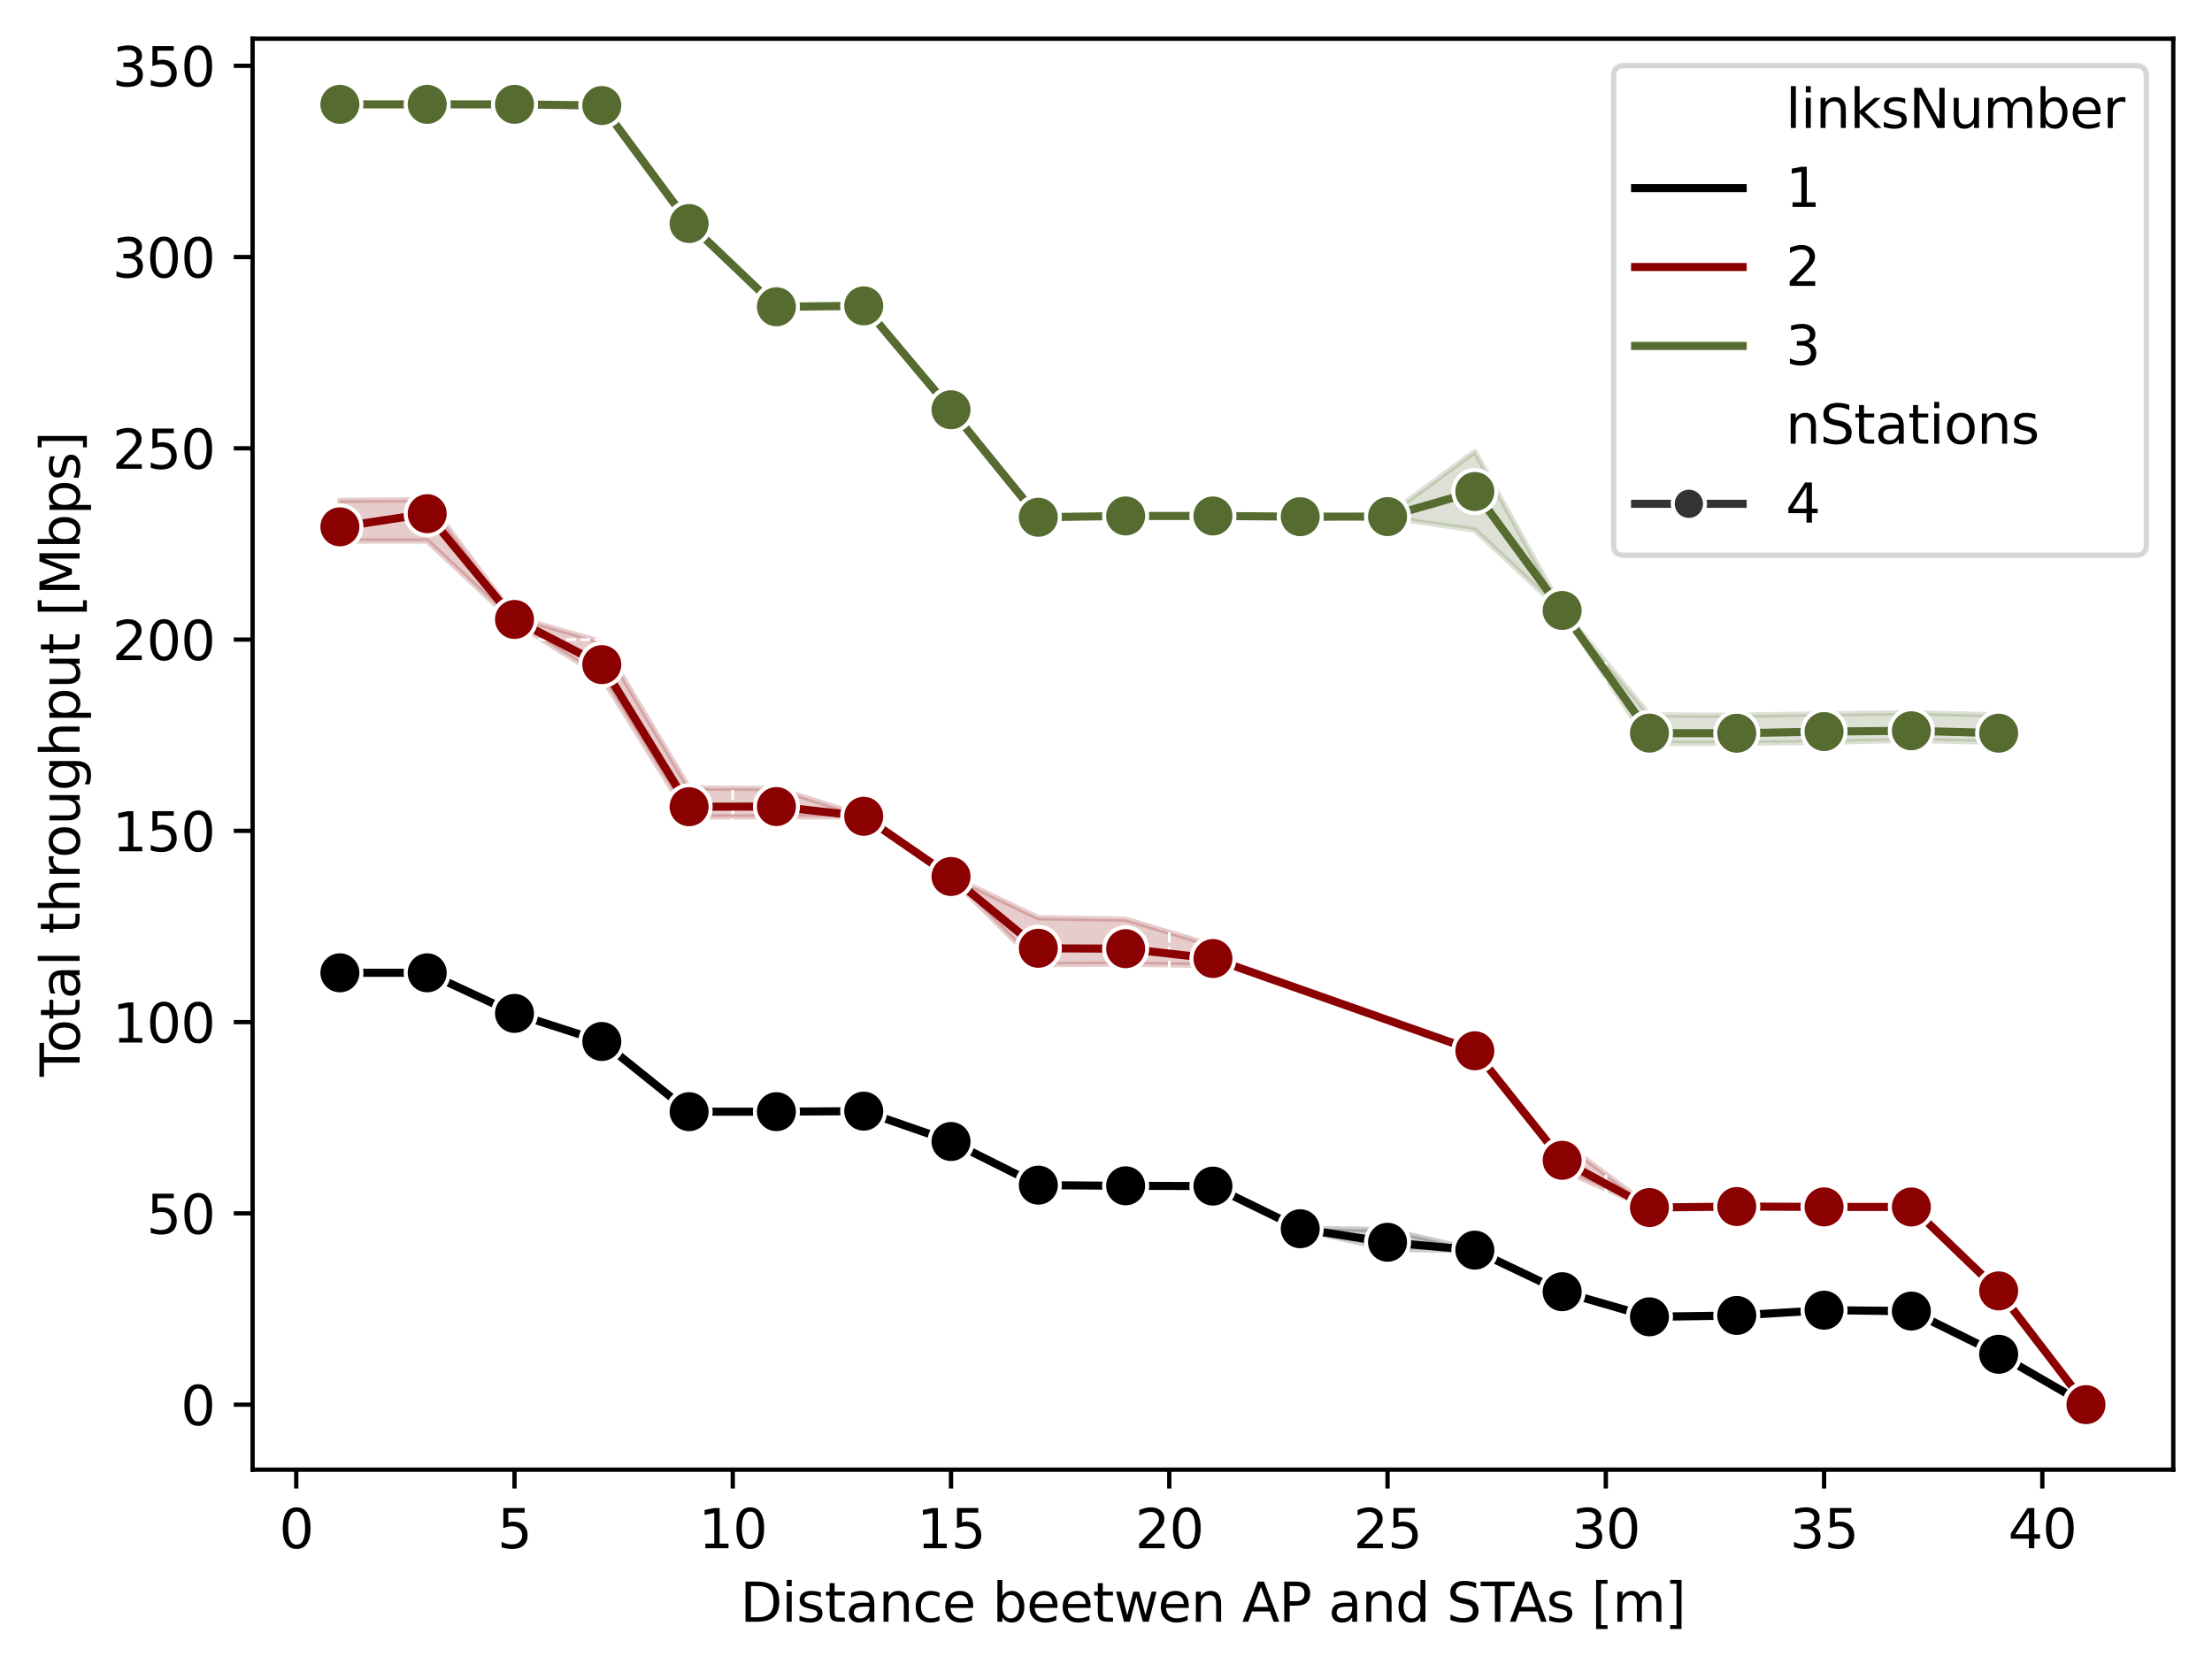 <?xml version="1.0" encoding="utf-8" standalone="no"?>
<!DOCTYPE svg PUBLIC "-//W3C//DTD SVG 1.1//EN"
  "http://www.w3.org/Graphics/SVG/1.1/DTD/svg11.dtd">
<svg xmlns:xlink="http://www.w3.org/1999/xlink" width="411.286pt" height="310.868pt" viewBox="0 0 411.286 310.868" xmlns="http://www.w3.org/2000/svg" version="1.1">
 <defs>
  <style type="text/css">*{stroke-linejoin: round; stroke-linecap: butt}</style>
 </defs>
 <g id="figure_1">
  <g id="patch_1">
   <path d="M 0 310.868 
L 411.286 310.868 
L 411.286 0 
L 0 0 
z
" style="fill: #ffffff"/>
  </g>
  <g id="axes_1">
   <g id="patch_2">
    <path d="M 46.966 273.312 
L 404.086 273.312 
L 404.086 7.2 
L 46.966 7.2 
z
" style="fill: #ffffff"/>
   </g>
   <g id="PolyCollection_1">
    <defs>
     <path id="mebba0bf819" d="M 63.198 -130.193 
L 63.198 -129.795 
L 79.431 -129.795 
L 95.664 -122.249 
L 111.897 -117.147 
L 128.129 -104.014 
L 144.362 -104.014 
L 160.595 -104.127 
L 176.827 -98.536 
L 193.06 -90.366 
L 209.293 -90.204 
L 225.526 -90.236 
L 241.758 -82.257 
L 257.991 -78.586 
L 274.224 -78.324 
L 290.457 -70.518 
L 306.689 -65.639 
L 322.922 -65.911 
L 339.155 -67.043 
L 355.387 -66.599 
L 371.62 -58.83 
L 387.853 -49.652 
L 387.853 -49.652 
L 387.853 -49.652 
L 371.62 -59.362 
L 355.387 -67.406 
L 339.155 -67.43 
L 322.922 -66.438 
L 306.689 -66.29 
L 290.457 -70.765 
L 274.224 -78.462 
L 257.991 -82.194 
L 241.758 -82.445 
L 225.526 -90.335 
L 209.293 -90.441 
L 193.06 -90.555 
L 176.827 -98.634 
L 160.595 -104.311 
L 144.362 -104.28 
L 128.129 -104.28 
L 111.897 -117.238 
L 95.664 -122.531 
L 79.431 -130.193 
L 63.198 -130.193 
z
" style="stroke: #000000; stroke-opacity: 0.2"/>
    </defs>
    <g clip-path="url(#p6bd7e2f5b0)">
     <use xlink:href="#mebba0bf819" x="0" y="310.868" style="fill-opacity: 0.2; stroke: #000000; stroke-opacity: 0.2"/>
    </g>
   </g>
   <g id="PolyCollection_2">
    <path d="M 63.198 93.054 
L 63.198 100.602 
L 79.431 100.602 
L 95.664 115.735 
L 111.897 125.89 
L 128.129 151.916 
L 144.362 151.895 
L 160.595 151.894 
L 176.827 163.173 
L 193.06 179.373 
L 209.293 179.269 
L 225.526 179.556 
L 225.526 175.806 
L 225.526 175.806 
L 209.293 170.946 
L 193.06 170.682 
L 176.827 162.906 
L 160.595 151.746 
L 144.362 146.64 
L 128.129 146.543 
L 111.897 119.393 
L 95.664 114.72 
L 79.431 92.936 
L 63.198 93.054 
z
" clip-path="url(#p6bd7e2f5b0)" style="fill: #8b0000; fill-opacity: 0.2; stroke: #8b0000; stroke-opacity: 0.2"/>
    <path d="M 290.457 212.312 
L 290.457 217.566 
L 306.689 224.673 
L 322.922 224.409 
L 339.155 224.558 
L 355.387 224.457 
L 371.62 240.567 
L 387.853 261.216 
L 387.853 261.216 
L 387.853 261.216 
L 371.62 239.668 
L 355.387 224.451 
L 339.155 224.341 
L 322.922 224.311 
L 306.689 224.368 
L 290.457 212.312 
z
" clip-path="url(#p6bd7e2f5b0)" style="fill: #8b0000; fill-opacity: 0.2; stroke: #8b0000; stroke-opacity: 0.2"/>
   </g>
   <g id="PolyCollection_3">
    <defs>
     <path id="mf7de293f64" d="M 63.198 -291.572 
L 63.198 -291.358 
L 79.431 -291.358 
L 95.664 -291.358 
L 111.897 -290.911 
L 128.129 -269.002 
L 144.362 -253.465 
L 160.595 -253.697 
L 176.827 -234.478 
L 193.06 -214.453 
L 209.293 -214.842 
L 225.526 -214.842 
L 241.758 -214.647 
L 257.991 -214.643 
L 274.224 -212.294 
L 290.457 -197.164 
L 306.689 -172.639 
L 322.922 -172.639 
L 339.155 -172.843 
L 355.387 -173.198 
L 371.62 -172.811 
L 371.62 -177.911 
L 371.62 -177.911 
L 355.387 -178.316 
L 339.155 -178.11 
L 322.922 -177.841 
L 306.689 -177.919 
L 290.457 -197.525 
L 274.224 -226.906 
L 257.991 -214.994 
L 241.758 -214.973 
L 225.526 -214.973 
L 209.293 -214.973 
L 193.06 -214.973 
L 176.827 -234.877 
L 160.595 -254.361 
L 144.362 -254.116 
L 128.129 -269.476 
L 111.897 -291.572 
L 95.664 -291.572 
L 79.431 -291.572 
L 63.198 -291.572 
z
" style="stroke: #556b2f; stroke-opacity: 0.2"/>
    </defs>
    <g clip-path="url(#p6bd7e2f5b0)">
     <use xlink:href="#mf7de293f64" x="0" y="310.868" style="fill: #556b2f; fill-opacity: 0.2; stroke: #556b2f; stroke-opacity: 0.2"/>
    </g>
   </g>
   <g id="matplotlib.axis_1">
    <g id="xtick_1">
     <g id="line2d_1">
      <path d="M 55.082 273.312 
L 55.082 7.2 
" clip-path="url(#p6bd7e2f5b0)" style="fill: none; stroke-dasharray: 1.85,0.8; stroke-dashoffset: 0; stroke: #ffffff; stroke-width: 0.5"/>
     </g>
     <g id="line2d_2">
      <defs>
       <path id="m48d3e89f31" d="M 0 0 
L 0 3.5 
" style="stroke: #000000; stroke-width: 0.8"/>
      </defs>
      <g>
       <use xlink:href="#m48d3e89f31" x="55.082" y="273.312" style="stroke: #000000; stroke-width: 0.8"/>
      </g>
     </g>
     <g id="text_1">
      <!-- 0 -->
      <g transform="translate(51.901 287.91) scale(0.1 -0.1)">
       <defs>
        <path id="DejaVuSans-30" d="M 2034 4250 
Q 1547 4250 1301 3770 
Q 1056 3291 1056 2328 
Q 1056 1369 1301 889 
Q 1547 409 2034 409 
Q 2525 409 2770 889 
Q 3016 1369 3016 2328 
Q 3016 3291 2770 3770 
Q 2525 4250 2034 4250 
z
M 2034 4750 
Q 2819 4750 3233 4129 
Q 3647 3509 3647 2328 
Q 3647 1150 3233 529 
Q 2819 -91 2034 -91 
Q 1250 -91 836 529 
Q 422 1150 422 2328 
Q 422 3509 836 4129 
Q 1250 4750 2034 4750 
z
" transform="scale(0.016)"/>
       </defs>
       <use xlink:href="#DejaVuSans-30"/>
      </g>
     </g>
    </g>
    <g id="xtick_2">
     <g id="line2d_3">
      <path d="M 95.664 273.312 
L 95.664 7.2 
" clip-path="url(#p6bd7e2f5b0)" style="fill: none; stroke-dasharray: 1.85,0.8; stroke-dashoffset: 0; stroke: #ffffff; stroke-width: 0.5"/>
     </g>
     <g id="line2d_4">
      <g>
       <use xlink:href="#m48d3e89f31" x="95.664" y="273.312" style="stroke: #000000; stroke-width: 0.8"/>
      </g>
     </g>
     <g id="text_2">
      <!-- 5 -->
      <g transform="translate(92.483 287.91) scale(0.1 -0.1)">
       <defs>
        <path id="DejaVuSans-35" d="M 691 4666 
L 3169 4666 
L 3169 4134 
L 1269 4134 
L 1269 2991 
Q 1406 3038 1543 3061 
Q 1681 3084 1819 3084 
Q 2600 3084 3056 2656 
Q 3513 2228 3513 1497 
Q 3513 744 3044 326 
Q 2575 -91 1722 -91 
Q 1428 -91 1123 -41 
Q 819 9 494 109 
L 494 744 
Q 775 591 1075 516 
Q 1375 441 1709 441 
Q 2250 441 2565 725 
Q 2881 1009 2881 1497 
Q 2881 1984 2565 2268 
Q 2250 2553 1709 2553 
Q 1456 2553 1204 2497 
Q 953 2441 691 2322 
L 691 4666 
z
" transform="scale(0.016)"/>
       </defs>
       <use xlink:href="#DejaVuSans-35"/>
      </g>
     </g>
    </g>
    <g id="xtick_3">
     <g id="line2d_5">
      <path d="M 136.246 273.312 
L 136.246 7.2 
" clip-path="url(#p6bd7e2f5b0)" style="fill: none; stroke-dasharray: 1.85,0.8; stroke-dashoffset: 0; stroke: #ffffff; stroke-width: 0.5"/>
     </g>
     <g id="line2d_6">
      <g>
       <use xlink:href="#m48d3e89f31" x="136.246" y="273.312" style="stroke: #000000; stroke-width: 0.8"/>
      </g>
     </g>
     <g id="text_3">
      <!-- 10 -->
      <g transform="translate(129.883 287.91) scale(0.1 -0.1)">
       <defs>
        <path id="DejaVuSans-31" d="M 794 531 
L 1825 531 
L 1825 4091 
L 703 3866 
L 703 4441 
L 1819 4666 
L 2450 4666 
L 2450 531 
L 3481 531 
L 3481 0 
L 794 0 
L 794 531 
z
" transform="scale(0.016)"/>
       </defs>
       <use xlink:href="#DejaVuSans-31"/>
       <use xlink:href="#DejaVuSans-30" x="63.623"/>
      </g>
     </g>
    </g>
    <g id="xtick_4">
     <g id="line2d_7">
      <path d="M 176.827 273.312 
L 176.827 7.2 
" clip-path="url(#p6bd7e2f5b0)" style="fill: none; stroke-dasharray: 1.85,0.8; stroke-dashoffset: 0; stroke: #ffffff; stroke-width: 0.5"/>
     </g>
     <g id="line2d_8">
      <g>
       <use xlink:href="#m48d3e89f31" x="176.827" y="273.312" style="stroke: #000000; stroke-width: 0.8"/>
      </g>
     </g>
     <g id="text_4">
      <!-- 15 -->
      <g transform="translate(170.465 287.91) scale(0.1 -0.1)">
       <use xlink:href="#DejaVuSans-31"/>
       <use xlink:href="#DejaVuSans-35" x="63.623"/>
      </g>
     </g>
    </g>
    <g id="xtick_5">
     <g id="line2d_9">
      <path d="M 217.409 273.312 
L 217.409 7.2 
" clip-path="url(#p6bd7e2f5b0)" style="fill: none; stroke-dasharray: 1.85,0.8; stroke-dashoffset: 0; stroke: #ffffff; stroke-width: 0.5"/>
     </g>
     <g id="line2d_10">
      <g>
       <use xlink:href="#m48d3e89f31" x="217.409" y="273.312" style="stroke: #000000; stroke-width: 0.8"/>
      </g>
     </g>
     <g id="text_5">
      <!-- 20 -->
      <g transform="translate(211.047 287.91) scale(0.1 -0.1)">
       <defs>
        <path id="DejaVuSans-32" d="M 1228 531 
L 3431 531 
L 3431 0 
L 469 0 
L 469 531 
Q 828 903 1448 1529 
Q 2069 2156 2228 2338 
Q 2531 2678 2651 2914 
Q 2772 3150 2772 3378 
Q 2772 3750 2511 3984 
Q 2250 4219 1831 4219 
Q 1534 4219 1204 4116 
Q 875 4013 500 3803 
L 500 4441 
Q 881 4594 1212 4672 
Q 1544 4750 1819 4750 
Q 2544 4750 2975 4387 
Q 3406 4025 3406 3419 
Q 3406 3131 3298 2873 
Q 3191 2616 2906 2266 
Q 2828 2175 2409 1742 
Q 1991 1309 1228 531 
z
" transform="scale(0.016)"/>
       </defs>
       <use xlink:href="#DejaVuSans-32"/>
       <use xlink:href="#DejaVuSans-30" x="63.623"/>
      </g>
     </g>
    </g>
    <g id="xtick_6">
     <g id="line2d_11">
      <path d="M 257.991 273.312 
L 257.991 7.2 
" clip-path="url(#p6bd7e2f5b0)" style="fill: none; stroke-dasharray: 1.85,0.8; stroke-dashoffset: 0; stroke: #ffffff; stroke-width: 0.5"/>
     </g>
     <g id="line2d_12">
      <g>
       <use xlink:href="#m48d3e89f31" x="257.991" y="273.312" style="stroke: #000000; stroke-width: 0.8"/>
      </g>
     </g>
     <g id="text_6">
      <!-- 25 -->
      <g transform="translate(251.629 287.91) scale(0.1 -0.1)">
       <use xlink:href="#DejaVuSans-32"/>
       <use xlink:href="#DejaVuSans-35" x="63.623"/>
      </g>
     </g>
    </g>
    <g id="xtick_7">
     <g id="line2d_13">
      <path d="M 298.573 273.312 
L 298.573 7.2 
" clip-path="url(#p6bd7e2f5b0)" style="fill: none; stroke-dasharray: 1.85,0.8; stroke-dashoffset: 0; stroke: #ffffff; stroke-width: 0.5"/>
     </g>
     <g id="line2d_14">
      <g>
       <use xlink:href="#m48d3e89f31" x="298.573" y="273.312" style="stroke: #000000; stroke-width: 0.8"/>
      </g>
     </g>
     <g id="text_7">
      <!-- 30 -->
      <g transform="translate(292.21 287.91) scale(0.1 -0.1)">
       <defs>
        <path id="DejaVuSans-33" d="M 2597 2516 
Q 3050 2419 3304 2112 
Q 3559 1806 3559 1356 
Q 3559 666 3084 287 
Q 2609 -91 1734 -91 
Q 1441 -91 1130 -33 
Q 819 25 488 141 
L 488 750 
Q 750 597 1062 519 
Q 1375 441 1716 441 
Q 2309 441 2620 675 
Q 2931 909 2931 1356 
Q 2931 1769 2642 2001 
Q 2353 2234 1838 2234 
L 1294 2234 
L 1294 2753 
L 1863 2753 
Q 2328 2753 2575 2939 
Q 2822 3125 2822 3475 
Q 2822 3834 2567 4026 
Q 2313 4219 1838 4219 
Q 1578 4219 1281 4162 
Q 984 4106 628 3988 
L 628 4550 
Q 988 4650 1302 4700 
Q 1616 4750 1894 4750 
Q 2613 4750 3031 4423 
Q 3450 4097 3450 3541 
Q 3450 3153 3228 2886 
Q 3006 2619 2597 2516 
z
" transform="scale(0.016)"/>
       </defs>
       <use xlink:href="#DejaVuSans-33"/>
       <use xlink:href="#DejaVuSans-30" x="63.623"/>
      </g>
     </g>
    </g>
    <g id="xtick_8">
     <g id="line2d_15">
      <path d="M 339.155 273.312 
L 339.155 7.2 
" clip-path="url(#p6bd7e2f5b0)" style="fill: none; stroke-dasharray: 1.85,0.8; stroke-dashoffset: 0; stroke: #ffffff; stroke-width: 0.5"/>
     </g>
     <g id="line2d_16">
      <g>
       <use xlink:href="#m48d3e89f31" x="339.155" y="273.312" style="stroke: #000000; stroke-width: 0.8"/>
      </g>
     </g>
     <g id="text_8">
      <!-- 35 -->
      <g transform="translate(332.792 287.91) scale(0.1 -0.1)">
       <use xlink:href="#DejaVuSans-33"/>
       <use xlink:href="#DejaVuSans-35" x="63.623"/>
      </g>
     </g>
    </g>
    <g id="xtick_9">
     <g id="line2d_17">
      <path d="M 379.737 273.312 
L 379.737 7.2 
" clip-path="url(#p6bd7e2f5b0)" style="fill: none; stroke-dasharray: 1.85,0.8; stroke-dashoffset: 0; stroke: #ffffff; stroke-width: 0.5"/>
     </g>
     <g id="line2d_18">
      <g>
       <use xlink:href="#m48d3e89f31" x="379.737" y="273.312" style="stroke: #000000; stroke-width: 0.8"/>
      </g>
     </g>
     <g id="text_9">
      <!-- 40 -->
      <g transform="translate(373.374 287.91) scale(0.1 -0.1)">
       <defs>
        <path id="DejaVuSans-34" d="M 2419 4116 
L 825 1625 
L 2419 1625 
L 2419 4116 
z
M 2253 4666 
L 3047 4666 
L 3047 1625 
L 3713 1625 
L 3713 1100 
L 3047 1100 
L 3047 0 
L 2419 0 
L 2419 1100 
L 313 1100 
L 313 1709 
L 2253 4666 
z
" transform="scale(0.016)"/>
       </defs>
       <use xlink:href="#DejaVuSans-34"/>
       <use xlink:href="#DejaVuSans-30" x="63.623"/>
      </g>
     </g>
    </g>
    <g id="text_10">
     <!-- Distance beetwen AP and STAs [m] -->
     <g transform="translate(137.616 301.589) scale(0.1 -0.1)">
      <defs>
       <path id="DejaVuSans-44" d="M 1259 4147 
L 1259 519 
L 2022 519 
Q 2988 519 3436 956 
Q 3884 1394 3884 2338 
Q 3884 3275 3436 3711 
Q 2988 4147 2022 4147 
L 1259 4147 
z
M 628 4666 
L 1925 4666 
Q 3281 4666 3915 4102 
Q 4550 3538 4550 2338 
Q 4550 1131 3912 565 
Q 3275 0 1925 0 
L 628 0 
L 628 4666 
z
" transform="scale(0.016)"/>
       <path id="DejaVuSans-69" d="M 603 3500 
L 1178 3500 
L 1178 0 
L 603 0 
L 603 3500 
z
M 603 4863 
L 1178 4863 
L 1178 4134 
L 603 4134 
L 603 4863 
z
" transform="scale(0.016)"/>
       <path id="DejaVuSans-73" d="M 2834 3397 
L 2834 2853 
Q 2591 2978 2328 3040 
Q 2066 3103 1784 3103 
Q 1356 3103 1142 2972 
Q 928 2841 928 2578 
Q 928 2378 1081 2264 
Q 1234 2150 1697 2047 
L 1894 2003 
Q 2506 1872 2764 1633 
Q 3022 1394 3022 966 
Q 3022 478 2636 193 
Q 2250 -91 1575 -91 
Q 1294 -91 989 -36 
Q 684 19 347 128 
L 347 722 
Q 666 556 975 473 
Q 1284 391 1588 391 
Q 1994 391 2212 530 
Q 2431 669 2431 922 
Q 2431 1156 2273 1281 
Q 2116 1406 1581 1522 
L 1381 1569 
Q 847 1681 609 1914 
Q 372 2147 372 2553 
Q 372 3047 722 3315 
Q 1072 3584 1716 3584 
Q 2034 3584 2315 3537 
Q 2597 3491 2834 3397 
z
" transform="scale(0.016)"/>
       <path id="DejaVuSans-74" d="M 1172 4494 
L 1172 3500 
L 2356 3500 
L 2356 3053 
L 1172 3053 
L 1172 1153 
Q 1172 725 1289 603 
Q 1406 481 1766 481 
L 2356 481 
L 2356 0 
L 1766 0 
Q 1100 0 847 248 
Q 594 497 594 1153 
L 594 3053 
L 172 3053 
L 172 3500 
L 594 3500 
L 594 4494 
L 1172 4494 
z
" transform="scale(0.016)"/>
       <path id="DejaVuSans-61" d="M 2194 1759 
Q 1497 1759 1228 1600 
Q 959 1441 959 1056 
Q 959 750 1161 570 
Q 1363 391 1709 391 
Q 2188 391 2477 730 
Q 2766 1069 2766 1631 
L 2766 1759 
L 2194 1759 
z
M 3341 1997 
L 3341 0 
L 2766 0 
L 2766 531 
Q 2569 213 2275 61 
Q 1981 -91 1556 -91 
Q 1019 -91 701 211 
Q 384 513 384 1019 
Q 384 1609 779 1909 
Q 1175 2209 1959 2209 
L 2766 2209 
L 2766 2266 
Q 2766 2663 2505 2880 
Q 2244 3097 1772 3097 
Q 1472 3097 1187 3025 
Q 903 2953 641 2809 
L 641 3341 
Q 956 3463 1253 3523 
Q 1550 3584 1831 3584 
Q 2591 3584 2966 3190 
Q 3341 2797 3341 1997 
z
" transform="scale(0.016)"/>
       <path id="DejaVuSans-6e" d="M 3513 2113 
L 3513 0 
L 2938 0 
L 2938 2094 
Q 2938 2591 2744 2837 
Q 2550 3084 2163 3084 
Q 1697 3084 1428 2787 
Q 1159 2491 1159 1978 
L 1159 0 
L 581 0 
L 581 3500 
L 1159 3500 
L 1159 2956 
Q 1366 3272 1645 3428 
Q 1925 3584 2291 3584 
Q 2894 3584 3203 3211 
Q 3513 2838 3513 2113 
z
" transform="scale(0.016)"/>
       <path id="DejaVuSans-63" d="M 3122 3366 
L 3122 2828 
Q 2878 2963 2633 3030 
Q 2388 3097 2138 3097 
Q 1578 3097 1268 2742 
Q 959 2388 959 1747 
Q 959 1106 1268 751 
Q 1578 397 2138 397 
Q 2388 397 2633 464 
Q 2878 531 3122 666 
L 3122 134 
Q 2881 22 2623 -34 
Q 2366 -91 2075 -91 
Q 1284 -91 818 406 
Q 353 903 353 1747 
Q 353 2603 823 3093 
Q 1294 3584 2113 3584 
Q 2378 3584 2631 3529 
Q 2884 3475 3122 3366 
z
" transform="scale(0.016)"/>
       <path id="DejaVuSans-65" d="M 3597 1894 
L 3597 1613 
L 953 1613 
Q 991 1019 1311 708 
Q 1631 397 2203 397 
Q 2534 397 2845 478 
Q 3156 559 3463 722 
L 3463 178 
Q 3153 47 2828 -22 
Q 2503 -91 2169 -91 
Q 1331 -91 842 396 
Q 353 884 353 1716 
Q 353 2575 817 3079 
Q 1281 3584 2069 3584 
Q 2775 3584 3186 3129 
Q 3597 2675 3597 1894 
z
M 3022 2063 
Q 3016 2534 2758 2815 
Q 2500 3097 2075 3097 
Q 1594 3097 1305 2825 
Q 1016 2553 972 2059 
L 3022 2063 
z
" transform="scale(0.016)"/>
       <path id="DejaVuSans-20" transform="scale(0.016)"/>
       <path id="DejaVuSans-62" d="M 3116 1747 
Q 3116 2381 2855 2742 
Q 2594 3103 2138 3103 
Q 1681 3103 1420 2742 
Q 1159 2381 1159 1747 
Q 1159 1113 1420 752 
Q 1681 391 2138 391 
Q 2594 391 2855 752 
Q 3116 1113 3116 1747 
z
M 1159 2969 
Q 1341 3281 1617 3432 
Q 1894 3584 2278 3584 
Q 2916 3584 3314 3078 
Q 3713 2572 3713 1747 
Q 3713 922 3314 415 
Q 2916 -91 2278 -91 
Q 1894 -91 1617 61 
Q 1341 213 1159 525 
L 1159 0 
L 581 0 
L 581 4863 
L 1159 4863 
L 1159 2969 
z
" transform="scale(0.016)"/>
       <path id="DejaVuSans-77" d="M 269 3500 
L 844 3500 
L 1563 769 
L 2278 3500 
L 2956 3500 
L 3675 769 
L 4391 3500 
L 4966 3500 
L 4050 0 
L 3372 0 
L 2619 2869 
L 1863 0 
L 1184 0 
L 269 3500 
z
" transform="scale(0.016)"/>
       <path id="DejaVuSans-41" d="M 2188 4044 
L 1331 1722 
L 3047 1722 
L 2188 4044 
z
M 1831 4666 
L 2547 4666 
L 4325 0 
L 3669 0 
L 3244 1197 
L 1141 1197 
L 716 0 
L 50 0 
L 1831 4666 
z
" transform="scale(0.016)"/>
       <path id="DejaVuSans-50" d="M 1259 4147 
L 1259 2394 
L 2053 2394 
Q 2494 2394 2734 2622 
Q 2975 2850 2975 3272 
Q 2975 3691 2734 3919 
Q 2494 4147 2053 4147 
L 1259 4147 
z
M 628 4666 
L 2053 4666 
Q 2838 4666 3239 4311 
Q 3641 3956 3641 3272 
Q 3641 2581 3239 2228 
Q 2838 1875 2053 1875 
L 1259 1875 
L 1259 0 
L 628 0 
L 628 4666 
z
" transform="scale(0.016)"/>
       <path id="DejaVuSans-64" d="M 2906 2969 
L 2906 4863 
L 3481 4863 
L 3481 0 
L 2906 0 
L 2906 525 
Q 2725 213 2448 61 
Q 2172 -91 1784 -91 
Q 1150 -91 751 415 
Q 353 922 353 1747 
Q 353 2572 751 3078 
Q 1150 3584 1784 3584 
Q 2172 3584 2448 3432 
Q 2725 3281 2906 2969 
z
M 947 1747 
Q 947 1113 1208 752 
Q 1469 391 1925 391 
Q 2381 391 2643 752 
Q 2906 1113 2906 1747 
Q 2906 2381 2643 2742 
Q 2381 3103 1925 3103 
Q 1469 3103 1208 2742 
Q 947 2381 947 1747 
z
" transform="scale(0.016)"/>
       <path id="DejaVuSans-53" d="M 3425 4513 
L 3425 3897 
Q 3066 4069 2747 4153 
Q 2428 4238 2131 4238 
Q 1616 4238 1336 4038 
Q 1056 3838 1056 3469 
Q 1056 3159 1242 3001 
Q 1428 2844 1947 2747 
L 2328 2669 
Q 3034 2534 3370 2195 
Q 3706 1856 3706 1288 
Q 3706 609 3251 259 
Q 2797 -91 1919 -91 
Q 1588 -91 1214 -16 
Q 841 59 441 206 
L 441 856 
Q 825 641 1194 531 
Q 1563 422 1919 422 
Q 2459 422 2753 634 
Q 3047 847 3047 1241 
Q 3047 1584 2836 1778 
Q 2625 1972 2144 2069 
L 1759 2144 
Q 1053 2284 737 2584 
Q 422 2884 422 3419 
Q 422 4038 858 4394 
Q 1294 4750 2059 4750 
Q 2388 4750 2728 4690 
Q 3069 4631 3425 4513 
z
" transform="scale(0.016)"/>
       <path id="DejaVuSans-54" d="M -19 4666 
L 3928 4666 
L 3928 4134 
L 2272 4134 
L 2272 0 
L 1638 0 
L 1638 4134 
L -19 4134 
L -19 4666 
z
" transform="scale(0.016)"/>
       <path id="DejaVuSans-5b" d="M 550 4863 
L 1875 4863 
L 1875 4416 
L 1125 4416 
L 1125 -397 
L 1875 -397 
L 1875 -844 
L 550 -844 
L 550 4863 
z
" transform="scale(0.016)"/>
       <path id="DejaVuSans-6d" d="M 3328 2828 
Q 3544 3216 3844 3400 
Q 4144 3584 4550 3584 
Q 5097 3584 5394 3201 
Q 5691 2819 5691 2113 
L 5691 0 
L 5113 0 
L 5113 2094 
Q 5113 2597 4934 2840 
Q 4756 3084 4391 3084 
Q 3944 3084 3684 2787 
Q 3425 2491 3425 1978 
L 3425 0 
L 2847 0 
L 2847 2094 
Q 2847 2600 2669 2842 
Q 2491 3084 2119 3084 
Q 1678 3084 1418 2786 
Q 1159 2488 1159 1978 
L 1159 0 
L 581 0 
L 581 3500 
L 1159 3500 
L 1159 2956 
Q 1356 3278 1631 3431 
Q 1906 3584 2284 3584 
Q 2666 3584 2933 3390 
Q 3200 3197 3328 2828 
z
" transform="scale(0.016)"/>
       <path id="DejaVuSans-5d" d="M 1947 4863 
L 1947 -844 
L 622 -844 
L 622 -397 
L 1369 -397 
L 1369 4416 
L 622 4416 
L 622 4863 
L 1947 4863 
z
" transform="scale(0.016)"/>
      </defs>
      <use xlink:href="#DejaVuSans-44"/>
      <use xlink:href="#DejaVuSans-69" x="77.002"/>
      <use xlink:href="#DejaVuSans-73" x="104.785"/>
      <use xlink:href="#DejaVuSans-74" x="156.885"/>
      <use xlink:href="#DejaVuSans-61" x="196.094"/>
      <use xlink:href="#DejaVuSans-6e" x="257.373"/>
      <use xlink:href="#DejaVuSans-63" x="320.752"/>
      <use xlink:href="#DejaVuSans-65" x="375.732"/>
      <use xlink:href="#DejaVuSans-20" x="437.256"/>
      <use xlink:href="#DejaVuSans-62" x="469.043"/>
      <use xlink:href="#DejaVuSans-65" x="532.52"/>
      <use xlink:href="#DejaVuSans-65" x="594.043"/>
      <use xlink:href="#DejaVuSans-74" x="655.566"/>
      <use xlink:href="#DejaVuSans-77" x="694.775"/>
      <use xlink:href="#DejaVuSans-65" x="776.562"/>
      <use xlink:href="#DejaVuSans-6e" x="838.086"/>
      <use xlink:href="#DejaVuSans-20" x="901.465"/>
      <use xlink:href="#DejaVuSans-41" x="933.252"/>
      <use xlink:href="#DejaVuSans-50" x="1001.66"/>
      <use xlink:href="#DejaVuSans-20" x="1061.963"/>
      <use xlink:href="#DejaVuSans-61" x="1093.75"/>
      <use xlink:href="#DejaVuSans-6e" x="1155.029"/>
      <use xlink:href="#DejaVuSans-64" x="1218.408"/>
      <use xlink:href="#DejaVuSans-20" x="1281.885"/>
      <use xlink:href="#DejaVuSans-53" x="1313.672"/>
      <use xlink:href="#DejaVuSans-54" x="1377.148"/>
      <use xlink:href="#DejaVuSans-41" x="1430.482"/>
      <use xlink:href="#DejaVuSans-73" x="1498.891"/>
      <use xlink:href="#DejaVuSans-20" x="1550.99"/>
      <use xlink:href="#DejaVuSans-5b" x="1582.777"/>
      <use xlink:href="#DejaVuSans-6d" x="1621.791"/>
      <use xlink:href="#DejaVuSans-5d" x="1719.203"/>
     </g>
    </g>
   </g>
   <g id="matplotlib.axis_2">
    <g id="ytick_1">
     <g id="line2d_19">
      <path d="M 46.966 261.216 
L 404.086 261.216 
" clip-path="url(#p6bd7e2f5b0)" style="fill: none; stroke-dasharray: 1.85,0.8; stroke-dashoffset: 0; stroke: #ffffff; stroke-width: 0.5"/>
     </g>
     <g id="line2d_20">
      <defs>
       <path id="m56ff726ce8" d="M 0 0 
L -3.5 0 
" style="stroke: #000000; stroke-width: 0.8"/>
      </defs>
      <g>
       <use xlink:href="#m56ff726ce8" x="46.966" y="261.216" style="stroke: #000000; stroke-width: 0.8"/>
      </g>
     </g>
     <g id="text_11">
      <!-- 0 -->
      <g transform="translate(33.603 265.015) scale(0.1 -0.1)">
       <use xlink:href="#DejaVuSans-30"/>
      </g>
     </g>
    </g>
    <g id="ytick_2">
     <g id="line2d_21">
      <path d="M 46.966 225.647 
L 404.086 225.647 
" clip-path="url(#p6bd7e2f5b0)" style="fill: none; stroke-dasharray: 1.85,0.8; stroke-dashoffset: 0; stroke: #ffffff; stroke-width: 0.5"/>
     </g>
     <g id="line2d_22">
      <g>
       <use xlink:href="#m56ff726ce8" x="46.966" y="225.647" style="stroke: #000000; stroke-width: 0.8"/>
      </g>
     </g>
     <g id="text_12">
      <!-- 50 -->
      <g transform="translate(27.241 229.447) scale(0.1 -0.1)">
       <use xlink:href="#DejaVuSans-35"/>
       <use xlink:href="#DejaVuSans-30" x="63.623"/>
      </g>
     </g>
    </g>
    <g id="ytick_3">
     <g id="line2d_23">
      <path d="M 46.966 190.079 
L 404.086 190.079 
" clip-path="url(#p6bd7e2f5b0)" style="fill: none; stroke-dasharray: 1.85,0.8; stroke-dashoffset: 0; stroke: #ffffff; stroke-width: 0.5"/>
     </g>
     <g id="line2d_24">
      <g>
       <use xlink:href="#m56ff726ce8" x="46.966" y="190.079" style="stroke: #000000; stroke-width: 0.8"/>
      </g>
     </g>
     <g id="text_13">
      <!-- 100 -->
      <g transform="translate(20.878 193.878) scale(0.1 -0.1)">
       <use xlink:href="#DejaVuSans-31"/>
       <use xlink:href="#DejaVuSans-30" x="63.623"/>
       <use xlink:href="#DejaVuSans-30" x="127.246"/>
      </g>
     </g>
    </g>
    <g id="ytick_4">
     <g id="line2d_25">
      <path d="M 46.966 154.51 
L 404.086 154.51 
" clip-path="url(#p6bd7e2f5b0)" style="fill: none; stroke-dasharray: 1.85,0.8; stroke-dashoffset: 0; stroke: #ffffff; stroke-width: 0.5"/>
     </g>
     <g id="line2d_26">
      <g>
       <use xlink:href="#m56ff726ce8" x="46.966" y="154.51" style="stroke: #000000; stroke-width: 0.8"/>
      </g>
     </g>
     <g id="text_14">
      <!-- 150 -->
      <g transform="translate(20.878 158.309) scale(0.1 -0.1)">
       <use xlink:href="#DejaVuSans-31"/>
       <use xlink:href="#DejaVuSans-35" x="63.623"/>
       <use xlink:href="#DejaVuSans-30" x="127.246"/>
      </g>
     </g>
    </g>
    <g id="ytick_5">
     <g id="line2d_27">
      <path d="M 46.966 118.942 
L 404.086 118.942 
" clip-path="url(#p6bd7e2f5b0)" style="fill: none; stroke-dasharray: 1.85,0.8; stroke-dashoffset: 0; stroke: #ffffff; stroke-width: 0.5"/>
     </g>
     <g id="line2d_28">
      <g>
       <use xlink:href="#m56ff726ce8" x="46.966" y="118.942" style="stroke: #000000; stroke-width: 0.8"/>
      </g>
     </g>
     <g id="text_15">
      <!-- 200 -->
      <g transform="translate(20.878 122.741) scale(0.1 -0.1)">
       <use xlink:href="#DejaVuSans-32"/>
       <use xlink:href="#DejaVuSans-30" x="63.623"/>
       <use xlink:href="#DejaVuSans-30" x="127.246"/>
      </g>
     </g>
    </g>
    <g id="ytick_6">
     <g id="line2d_29">
      <path d="M 46.966 83.373 
L 404.086 83.373 
" clip-path="url(#p6bd7e2f5b0)" style="fill: none; stroke-dasharray: 1.85,0.8; stroke-dashoffset: 0; stroke: #ffffff; stroke-width: 0.5"/>
     </g>
     <g id="line2d_30">
      <g>
       <use xlink:href="#m56ff726ce8" x="46.966" y="83.373" style="stroke: #000000; stroke-width: 0.8"/>
      </g>
     </g>
     <g id="text_16">
      <!-- 250 -->
      <g transform="translate(20.878 87.172) scale(0.1 -0.1)">
       <use xlink:href="#DejaVuSans-32"/>
       <use xlink:href="#DejaVuSans-35" x="63.623"/>
       <use xlink:href="#DejaVuSans-30" x="127.246"/>
      </g>
     </g>
    </g>
    <g id="ytick_7">
     <g id="line2d_31">
      <path d="M 46.966 47.804 
L 404.086 47.804 
" clip-path="url(#p6bd7e2f5b0)" style="fill: none; stroke-dasharray: 1.85,0.8; stroke-dashoffset: 0; stroke: #ffffff; stroke-width: 0.5"/>
     </g>
     <g id="line2d_32">
      <g>
       <use xlink:href="#m56ff726ce8" x="46.966" y="47.804" style="stroke: #000000; stroke-width: 0.8"/>
      </g>
     </g>
     <g id="text_17">
      <!-- 300 -->
      <g transform="translate(20.878 51.603) scale(0.1 -0.1)">
       <use xlink:href="#DejaVuSans-33"/>
       <use xlink:href="#DejaVuSans-30" x="63.623"/>
       <use xlink:href="#DejaVuSans-30" x="127.246"/>
      </g>
     </g>
    </g>
    <g id="ytick_8">
     <g id="line2d_33">
      <path d="M 46.966 12.236 
L 404.086 12.236 
" clip-path="url(#p6bd7e2f5b0)" style="fill: none; stroke-dasharray: 1.85,0.8; stroke-dashoffset: 0; stroke: #ffffff; stroke-width: 0.5"/>
     </g>
     <g id="line2d_34">
      <g>
       <use xlink:href="#m56ff726ce8" x="46.966" y="12.236" style="stroke: #000000; stroke-width: 0.8"/>
      </g>
     </g>
     <g id="text_18">
      <!-- 350 -->
      <g transform="translate(20.878 16.035) scale(0.1 -0.1)">
       <use xlink:href="#DejaVuSans-33"/>
       <use xlink:href="#DejaVuSans-35" x="63.623"/>
       <use xlink:href="#DejaVuSans-30" x="127.246"/>
      </g>
     </g>
    </g>
    <g id="text_19">
     <!-- Total throughput [Mbps] -->
     <g transform="translate(14.798 200.226) rotate(-90) scale(0.1 -0.1)">
      <defs>
       <path id="DejaVuSans-6f" d="M 1959 3097 
Q 1497 3097 1228 2736 
Q 959 2375 959 1747 
Q 959 1119 1226 758 
Q 1494 397 1959 397 
Q 2419 397 2687 759 
Q 2956 1122 2956 1747 
Q 2956 2369 2687 2733 
Q 2419 3097 1959 3097 
z
M 1959 3584 
Q 2709 3584 3137 3096 
Q 3566 2609 3566 1747 
Q 3566 888 3137 398 
Q 2709 -91 1959 -91 
Q 1206 -91 779 398 
Q 353 888 353 1747 
Q 353 2609 779 3096 
Q 1206 3584 1959 3584 
z
" transform="scale(0.016)"/>
       <path id="DejaVuSans-6c" d="M 603 4863 
L 1178 4863 
L 1178 0 
L 603 0 
L 603 4863 
z
" transform="scale(0.016)"/>
       <path id="DejaVuSans-68" d="M 3513 2113 
L 3513 0 
L 2938 0 
L 2938 2094 
Q 2938 2591 2744 2837 
Q 2550 3084 2163 3084 
Q 1697 3084 1428 2787 
Q 1159 2491 1159 1978 
L 1159 0 
L 581 0 
L 581 4863 
L 1159 4863 
L 1159 2956 
Q 1366 3272 1645 3428 
Q 1925 3584 2291 3584 
Q 2894 3584 3203 3211 
Q 3513 2838 3513 2113 
z
" transform="scale(0.016)"/>
       <path id="DejaVuSans-72" d="M 2631 2963 
Q 2534 3019 2420 3045 
Q 2306 3072 2169 3072 
Q 1681 3072 1420 2755 
Q 1159 2438 1159 1844 
L 1159 0 
L 581 0 
L 581 3500 
L 1159 3500 
L 1159 2956 
Q 1341 3275 1631 3429 
Q 1922 3584 2338 3584 
Q 2397 3584 2469 3576 
Q 2541 3569 2628 3553 
L 2631 2963 
z
" transform="scale(0.016)"/>
       <path id="DejaVuSans-75" d="M 544 1381 
L 544 3500 
L 1119 3500 
L 1119 1403 
Q 1119 906 1312 657 
Q 1506 409 1894 409 
Q 2359 409 2629 706 
Q 2900 1003 2900 1516 
L 2900 3500 
L 3475 3500 
L 3475 0 
L 2900 0 
L 2900 538 
Q 2691 219 2414 64 
Q 2138 -91 1772 -91 
Q 1169 -91 856 284 
Q 544 659 544 1381 
z
M 1991 3584 
L 1991 3584 
z
" transform="scale(0.016)"/>
       <path id="DejaVuSans-67" d="M 2906 1791 
Q 2906 2416 2648 2759 
Q 2391 3103 1925 3103 
Q 1463 3103 1205 2759 
Q 947 2416 947 1791 
Q 947 1169 1205 825 
Q 1463 481 1925 481 
Q 2391 481 2648 825 
Q 2906 1169 2906 1791 
z
M 3481 434 
Q 3481 -459 3084 -895 
Q 2688 -1331 1869 -1331 
Q 1566 -1331 1297 -1286 
Q 1028 -1241 775 -1147 
L 775 -588 
Q 1028 -725 1275 -790 
Q 1522 -856 1778 -856 
Q 2344 -856 2625 -561 
Q 2906 -266 2906 331 
L 2906 616 
Q 2728 306 2450 153 
Q 2172 0 1784 0 
Q 1141 0 747 490 
Q 353 981 353 1791 
Q 353 2603 747 3093 
Q 1141 3584 1784 3584 
Q 2172 3584 2450 3431 
Q 2728 3278 2906 2969 
L 2906 3500 
L 3481 3500 
L 3481 434 
z
" transform="scale(0.016)"/>
       <path id="DejaVuSans-70" d="M 1159 525 
L 1159 -1331 
L 581 -1331 
L 581 3500 
L 1159 3500 
L 1159 2969 
Q 1341 3281 1617 3432 
Q 1894 3584 2278 3584 
Q 2916 3584 3314 3078 
Q 3713 2572 3713 1747 
Q 3713 922 3314 415 
Q 2916 -91 2278 -91 
Q 1894 -91 1617 61 
Q 1341 213 1159 525 
z
M 3116 1747 
Q 3116 2381 2855 2742 
Q 2594 3103 2138 3103 
Q 1681 3103 1420 2742 
Q 1159 2381 1159 1747 
Q 1159 1113 1420 752 
Q 1681 391 2138 391 
Q 2594 391 2855 752 
Q 3116 1113 3116 1747 
z
" transform="scale(0.016)"/>
       <path id="DejaVuSans-4d" d="M 628 4666 
L 1569 4666 
L 2759 1491 
L 3956 4666 
L 4897 4666 
L 4897 0 
L 4281 0 
L 4281 4097 
L 3078 897 
L 2444 897 
L 1241 4097 
L 1241 0 
L 628 0 
L 628 4666 
z
" transform="scale(0.016)"/>
      </defs>
      <use xlink:href="#DejaVuSans-54"/>
      <use xlink:href="#DejaVuSans-6f" x="44.084"/>
      <use xlink:href="#DejaVuSans-74" x="105.266"/>
      <use xlink:href="#DejaVuSans-61" x="144.475"/>
      <use xlink:href="#DejaVuSans-6c" x="205.754"/>
      <use xlink:href="#DejaVuSans-20" x="233.537"/>
      <use xlink:href="#DejaVuSans-74" x="265.324"/>
      <use xlink:href="#DejaVuSans-68" x="304.533"/>
      <use xlink:href="#DejaVuSans-72" x="367.912"/>
      <use xlink:href="#DejaVuSans-6f" x="406.775"/>
      <use xlink:href="#DejaVuSans-75" x="467.957"/>
      <use xlink:href="#DejaVuSans-67" x="531.336"/>
      <use xlink:href="#DejaVuSans-68" x="594.812"/>
      <use xlink:href="#DejaVuSans-70" x="658.191"/>
      <use xlink:href="#DejaVuSans-75" x="721.668"/>
      <use xlink:href="#DejaVuSans-74" x="785.047"/>
      <use xlink:href="#DejaVuSans-20" x="824.256"/>
      <use xlink:href="#DejaVuSans-5b" x="856.043"/>
      <use xlink:href="#DejaVuSans-4d" x="895.057"/>
      <use xlink:href="#DejaVuSans-62" x="981.336"/>
      <use xlink:href="#DejaVuSans-70" x="1044.812"/>
      <use xlink:href="#DejaVuSans-73" x="1108.289"/>
      <use xlink:href="#DejaVuSans-5d" x="1160.389"/>
     </g>
    </g>
   </g>
   <g id="line2d_35">
    <path d="M 63.198 180.909 
L 79.431 180.909 
L 95.664 188.455 
L 111.897 193.679 
L 128.129 206.731 
L 144.362 206.731 
L 160.595 206.636 
L 176.827 212.277 
L 193.06 220.395 
L 209.293 220.518 
L 225.526 220.572 
L 241.758 228.501 
L 257.991 231.016 
L 274.224 232.482 
L 290.457 240.212 
L 306.689 244.881 
L 322.922 244.622 
L 339.155 243.65 
L 355.387 243.814 
L 371.62 251.846 
L 387.853 261.216 
" clip-path="url(#p6bd7e2f5b0)" style="fill: none; stroke: #000000; stroke-width: 1.5; stroke-linecap: square"/>
    <defs>
     <path id="mcc37331a26" d="M 0 4 
C 1.061 4 2.078 3.579 2.828 2.828 
C 3.579 2.078 4 1.061 4 0 
C 4 -1.061 3.579 -2.078 2.828 -2.828 
C 2.078 -3.579 1.061 -4 0 -4 
C -1.061 -4 -2.078 -3.579 -2.828 -2.828 
C -3.579 -2.078 -4 -1.061 -4 0 
C -4 1.061 -3.579 2.078 -2.828 2.828 
C -2.078 3.579 -1.061 4 0 4 
z
" style="stroke: #ffffff; stroke-width: 0.75"/>
    </defs>
    <g clip-path="url(#p6bd7e2f5b0)">
     <use xlink:href="#mcc37331a26" x="63.198" y="180.909" style="stroke: #ffffff; stroke-width: 0.75"/>
     <use xlink:href="#mcc37331a26" x="79.431" y="180.909" style="stroke: #ffffff; stroke-width: 0.75"/>
     <use xlink:href="#mcc37331a26" x="95.664" y="188.455" style="stroke: #ffffff; stroke-width: 0.75"/>
     <use xlink:href="#mcc37331a26" x="111.897" y="193.679" style="stroke: #ffffff; stroke-width: 0.75"/>
     <use xlink:href="#mcc37331a26" x="128.129" y="206.731" style="stroke: #ffffff; stroke-width: 0.75"/>
     <use xlink:href="#mcc37331a26" x="144.362" y="206.731" style="stroke: #ffffff; stroke-width: 0.75"/>
     <use xlink:href="#mcc37331a26" x="160.595" y="206.636" style="stroke: #ffffff; stroke-width: 0.75"/>
     <use xlink:href="#mcc37331a26" x="176.827" y="212.277" style="stroke: #ffffff; stroke-width: 0.75"/>
     <use xlink:href="#mcc37331a26" x="193.06" y="220.395" style="stroke: #ffffff; stroke-width: 0.75"/>
     <use xlink:href="#mcc37331a26" x="209.293" y="220.518" style="stroke: #ffffff; stroke-width: 0.75"/>
     <use xlink:href="#mcc37331a26" x="225.526" y="220.572" style="stroke: #ffffff; stroke-width: 0.75"/>
     <use xlink:href="#mcc37331a26" x="241.758" y="228.501" style="stroke: #ffffff; stroke-width: 0.75"/>
     <use xlink:href="#mcc37331a26" x="257.991" y="231.016" style="stroke: #ffffff; stroke-width: 0.75"/>
     <use xlink:href="#mcc37331a26" x="274.224" y="232.482" style="stroke: #ffffff; stroke-width: 0.75"/>
     <use xlink:href="#mcc37331a26" x="290.457" y="240.212" style="stroke: #ffffff; stroke-width: 0.75"/>
     <use xlink:href="#mcc37331a26" x="306.689" y="244.881" style="stroke: #ffffff; stroke-width: 0.75"/>
     <use xlink:href="#mcc37331a26" x="322.922" y="244.622" style="stroke: #ffffff; stroke-width: 0.75"/>
     <use xlink:href="#mcc37331a26" x="339.155" y="243.65" style="stroke: #ffffff; stroke-width: 0.75"/>
     <use xlink:href="#mcc37331a26" x="355.387" y="243.814" style="stroke: #ffffff; stroke-width: 0.75"/>
     <use xlink:href="#mcc37331a26" x="371.62" y="251.846" style="stroke: #ffffff; stroke-width: 0.75"/>
     <use xlink:href="#mcc37331a26" x="387.853" y="261.216" style="stroke: #ffffff; stroke-width: 0.75"/>
    </g>
   </g>
   <g id="line2d_36">
    <path d="M 63.198 97.974 
L 79.431 95.53 
L 95.664 115.193 
L 111.897 123.595 
L 128.129 150.02 
L 144.362 149.989 
L 160.595 151.801 
L 176.827 162.998 
L 193.06 176.346 
L 209.293 176.421 
L 225.526 178.253 
L 274.224 195.404 
L 290.457 215.775 
L 306.689 224.56 
L 322.922 224.372 
L 339.155 224.443 
L 355.387 224.454 
L 371.62 240.06 
L 387.853 261.216 
" clip-path="url(#p6bd7e2f5b0)" style="fill: none; stroke: #8b0000; stroke-width: 1.5; stroke-linecap: square"/>
    <defs>
     <path id="m240a3963d6" d="M 0 4 
C 1.061 4 2.078 3.579 2.828 2.828 
C 3.579 2.078 4 1.061 4 0 
C 4 -1.061 3.579 -2.078 2.828 -2.828 
C 2.078 -3.579 1.061 -4 0 -4 
C -1.061 -4 -2.078 -3.579 -2.828 -2.828 
C -3.579 -2.078 -4 -1.061 -4 0 
C -4 1.061 -3.579 2.078 -2.828 2.828 
C -2.078 3.579 -1.061 4 0 4 
z
" style="stroke: #ffffff; stroke-width: 0.75"/>
    </defs>
    <g clip-path="url(#p6bd7e2f5b0)">
     <use xlink:href="#m240a3963d6" x="63.198" y="97.974" style="fill: #8b0000; stroke: #ffffff; stroke-width: 0.75"/>
     <use xlink:href="#m240a3963d6" x="79.431" y="95.53" style="fill: #8b0000; stroke: #ffffff; stroke-width: 0.75"/>
     <use xlink:href="#m240a3963d6" x="95.664" y="115.193" style="fill: #8b0000; stroke: #ffffff; stroke-width: 0.75"/>
     <use xlink:href="#m240a3963d6" x="111.897" y="123.595" style="fill: #8b0000; stroke: #ffffff; stroke-width: 0.75"/>
     <use xlink:href="#m240a3963d6" x="128.129" y="150.02" style="fill: #8b0000; stroke: #ffffff; stroke-width: 0.75"/>
     <use xlink:href="#m240a3963d6" x="144.362" y="149.989" style="fill: #8b0000; stroke: #ffffff; stroke-width: 0.75"/>
     <use xlink:href="#m240a3963d6" x="160.595" y="151.801" style="fill: #8b0000; stroke: #ffffff; stroke-width: 0.75"/>
     <use xlink:href="#m240a3963d6" x="176.827" y="162.998" style="fill: #8b0000; stroke: #ffffff; stroke-width: 0.75"/>
     <use xlink:href="#m240a3963d6" x="193.06" y="176.346" style="fill: #8b0000; stroke: #ffffff; stroke-width: 0.75"/>
     <use xlink:href="#m240a3963d6" x="209.293" y="176.421" style="fill: #8b0000; stroke: #ffffff; stroke-width: 0.75"/>
     <use xlink:href="#m240a3963d6" x="225.526" y="178.253" style="fill: #8b0000; stroke: #ffffff; stroke-width: 0.75"/>
     <use xlink:href="#m240a3963d6" x="274.224" y="195.404" style="fill: #8b0000; stroke: #ffffff; stroke-width: 0.75"/>
     <use xlink:href="#m240a3963d6" x="290.457" y="215.775" style="fill: #8b0000; stroke: #ffffff; stroke-width: 0.75"/>
     <use xlink:href="#m240a3963d6" x="306.689" y="224.56" style="fill: #8b0000; stroke: #ffffff; stroke-width: 0.75"/>
     <use xlink:href="#m240a3963d6" x="322.922" y="224.372" style="fill: #8b0000; stroke: #ffffff; stroke-width: 0.75"/>
     <use xlink:href="#m240a3963d6" x="339.155" y="224.443" style="fill: #8b0000; stroke: #ffffff; stroke-width: 0.75"/>
     <use xlink:href="#m240a3963d6" x="355.387" y="224.454" style="fill: #8b0000; stroke: #ffffff; stroke-width: 0.75"/>
     <use xlink:href="#m240a3963d6" x="371.62" y="240.06" style="fill: #8b0000; stroke: #ffffff; stroke-width: 0.75"/>
     <use xlink:href="#m240a3963d6" x="387.853" y="261.216" style="fill: #8b0000; stroke: #ffffff; stroke-width: 0.75"/>
    </g>
   </g>
   <g id="line2d_37">
    <path d="M 63.198 19.403 
L 79.431 19.403 
L 95.664 19.403 
L 111.897 19.627 
L 128.129 41.57 
L 144.362 57.05 
L 160.595 56.88 
L 176.827 76.198 
L 193.06 96.192 
L 209.293 95.949 
L 225.526 95.949 
L 241.758 96.083 
L 257.991 96.07 
L 274.224 91.402 
L 290.457 113.524 
L 306.689 136.332 
L 322.922 136.358 
L 339.155 136.046 
L 355.387 135.898 
L 371.62 136.345 
" clip-path="url(#p6bd7e2f5b0)" style="fill: none; stroke: #556b2f; stroke-width: 1.5; stroke-linecap: square"/>
    <defs>
     <path id="m166986cbf5" d="M 0 4 
C 1.061 4 2.078 3.579 2.828 2.828 
C 3.579 2.078 4 1.061 4 0 
C 4 -1.061 3.579 -2.078 2.828 -2.828 
C 2.078 -3.579 1.061 -4 0 -4 
C -1.061 -4 -2.078 -3.579 -2.828 -2.828 
C -3.579 -2.078 -4 -1.061 -4 0 
C -4 1.061 -3.579 2.078 -2.828 2.828 
C -2.078 3.579 -1.061 4 0 4 
z
" style="stroke: #ffffff; stroke-width: 0.75"/>
    </defs>
    <g clip-path="url(#p6bd7e2f5b0)">
     <use xlink:href="#m166986cbf5" x="63.198" y="19.403" style="fill: #556b2f; stroke: #ffffff; stroke-width: 0.75"/>
     <use xlink:href="#m166986cbf5" x="79.431" y="19.403" style="fill: #556b2f; stroke: #ffffff; stroke-width: 0.75"/>
     <use xlink:href="#m166986cbf5" x="95.664" y="19.403" style="fill: #556b2f; stroke: #ffffff; stroke-width: 0.75"/>
     <use xlink:href="#m166986cbf5" x="111.897" y="19.627" style="fill: #556b2f; stroke: #ffffff; stroke-width: 0.75"/>
     <use xlink:href="#m166986cbf5" x="128.129" y="41.57" style="fill: #556b2f; stroke: #ffffff; stroke-width: 0.75"/>
     <use xlink:href="#m166986cbf5" x="144.362" y="57.05" style="fill: #556b2f; stroke: #ffffff; stroke-width: 0.75"/>
     <use xlink:href="#m166986cbf5" x="160.595" y="56.88" style="fill: #556b2f; stroke: #ffffff; stroke-width: 0.75"/>
     <use xlink:href="#m166986cbf5" x="176.827" y="76.198" style="fill: #556b2f; stroke: #ffffff; stroke-width: 0.75"/>
     <use xlink:href="#m166986cbf5" x="193.06" y="96.192" style="fill: #556b2f; stroke: #ffffff; stroke-width: 0.75"/>
     <use xlink:href="#m166986cbf5" x="209.293" y="95.949" style="fill: #556b2f; stroke: #ffffff; stroke-width: 0.75"/>
     <use xlink:href="#m166986cbf5" x="225.526" y="95.949" style="fill: #556b2f; stroke: #ffffff; stroke-width: 0.75"/>
     <use xlink:href="#m166986cbf5" x="241.758" y="96.083" style="fill: #556b2f; stroke: #ffffff; stroke-width: 0.75"/>
     <use xlink:href="#m166986cbf5" x="257.991" y="96.07" style="fill: #556b2f; stroke: #ffffff; stroke-width: 0.75"/>
     <use xlink:href="#m166986cbf5" x="274.224" y="91.402" style="fill: #556b2f; stroke: #ffffff; stroke-width: 0.75"/>
     <use xlink:href="#m166986cbf5" x="290.457" y="113.524" style="fill: #556b2f; stroke: #ffffff; stroke-width: 0.75"/>
     <use xlink:href="#m166986cbf5" x="306.689" y="136.332" style="fill: #556b2f; stroke: #ffffff; stroke-width: 0.75"/>
     <use xlink:href="#m166986cbf5" x="322.922" y="136.358" style="fill: #556b2f; stroke: #ffffff; stroke-width: 0.75"/>
     <use xlink:href="#m166986cbf5" x="339.155" y="136.046" style="fill: #556b2f; stroke: #ffffff; stroke-width: 0.75"/>
     <use xlink:href="#m166986cbf5" x="355.387" y="135.898" style="fill: #556b2f; stroke: #ffffff; stroke-width: 0.75"/>
     <use xlink:href="#m166986cbf5" x="371.62" y="136.345" style="fill: #556b2f; stroke: #ffffff; stroke-width: 0.75"/>
    </g>
   </g>
   <g id="line2d_38"/>
   <g id="line2d_39"/>
   <g id="line2d_40"/>
   <g id="line2d_41"/>
   <g id="line2d_42"/>
   <g id="line2d_43"/>
   <g id="patch_3">
    <path d="M 46.966 273.312 
L 46.966 7.2 
" style="fill: none; stroke: #000000; stroke-width: 0.8; stroke-linejoin: miter; stroke-linecap: square"/>
   </g>
   <g id="patch_4">
    <path d="M 404.086 273.312 
L 404.086 7.2 
" style="fill: none; stroke: #000000; stroke-width: 0.8; stroke-linejoin: miter; stroke-linecap: square"/>
   </g>
   <g id="patch_5">
    <path d="M 46.966 273.312 
L 404.086 273.312 
" style="fill: none; stroke: #000000; stroke-width: 0.8; stroke-linejoin: miter; stroke-linecap: square"/>
   </g>
   <g id="patch_6">
    <path d="M 46.966 7.2 
L 404.086 7.2 
" style="fill: none; stroke: #000000; stroke-width: 0.8; stroke-linejoin: miter; stroke-linecap: square"/>
   </g>
   <g id="legend_1">
    <g id="patch_7">
     <path d="M 302.02 103.269 
L 397.086 103.269 
Q 399.086 103.269 399.086 101.269 
L 399.086 14.2 
Q 399.086 12.2 397.086 12.2 
L 302.02 12.2 
Q 300.02 12.2 300.02 14.2 
L 300.02 101.269 
Q 300.02 103.269 302.02 103.269 
z
" style="fill: #ffffff; opacity: 0.8; stroke: #cccccc; stroke-linejoin: miter"/>
    </g>
    <g id="line2d_44">
     <path d="M 304.02 20.298 
L 314.02 20.298 
L 324.02 20.298 
" style="fill: none"/>
    </g>
    <g id="text_20">
     <!-- linksNumber -->
     <g transform="translate(332.02 23.798) scale(0.1 -0.1)">
      <defs>
       <path id="DejaVuSans-6b" d="M 581 4863 
L 1159 4863 
L 1159 1991 
L 2875 3500 
L 3609 3500 
L 1753 1863 
L 3688 0 
L 2938 0 
L 1159 1709 
L 1159 0 
L 581 0 
L 581 4863 
z
" transform="scale(0.016)"/>
       <path id="DejaVuSans-4e" d="M 628 4666 
L 1478 4666 
L 3547 763 
L 3547 4666 
L 4159 4666 
L 4159 0 
L 3309 0 
L 1241 3903 
L 1241 0 
L 628 0 
L 628 4666 
z
" transform="scale(0.016)"/>
      </defs>
      <use xlink:href="#DejaVuSans-6c"/>
      <use xlink:href="#DejaVuSans-69" x="27.783"/>
      <use xlink:href="#DejaVuSans-6e" x="55.566"/>
      <use xlink:href="#DejaVuSans-6b" x="118.945"/>
      <use xlink:href="#DejaVuSans-73" x="176.855"/>
      <use xlink:href="#DejaVuSans-4e" x="228.955"/>
      <use xlink:href="#DejaVuSans-75" x="303.76"/>
      <use xlink:href="#DejaVuSans-6d" x="367.139"/>
      <use xlink:href="#DejaVuSans-62" x="464.551"/>
      <use xlink:href="#DejaVuSans-65" x="528.027"/>
      <use xlink:href="#DejaVuSans-72" x="589.551"/>
     </g>
    </g>
    <g id="line2d_45">
     <path d="M 304.02 34.977 
L 314.02 34.977 
L 324.02 34.977 
" style="fill: none; stroke: #000000; stroke-width: 1.5; stroke-linecap: square"/>
    </g>
    <g id="text_21">
     <!-- 1 -->
     <g transform="translate(332.02 38.477) scale(0.1 -0.1)">
      <use xlink:href="#DejaVuSans-31"/>
     </g>
    </g>
    <g id="line2d_46">
     <path d="M 304.02 49.655 
L 314.02 49.655 
L 324.02 49.655 
" style="fill: none; stroke: #8b0000; stroke-width: 1.5; stroke-linecap: square"/>
    </g>
    <g id="text_22">
     <!-- 2 -->
     <g transform="translate(332.02 53.155) scale(0.1 -0.1)">
      <use xlink:href="#DejaVuSans-32"/>
     </g>
    </g>
    <g id="line2d_47">
     <path d="M 304.02 64.333 
L 314.02 64.333 
L 324.02 64.333 
" style="fill: none; stroke: #556b2f; stroke-width: 1.5; stroke-linecap: square"/>
    </g>
    <g id="text_23">
     <!-- 3 -->
     <g transform="translate(332.02 67.833) scale(0.1 -0.1)">
      <use xlink:href="#DejaVuSans-33"/>
     </g>
    </g>
    <g id="line2d_48">
     <path d="M 304.02 79.011 
L 314.02 79.011 
L 324.02 79.011 
" style="fill: none"/>
    </g>
    <g id="text_24">
     <!-- nStations -->
     <g transform="translate(332.02 82.511) scale(0.1 -0.1)">
      <use xlink:href="#DejaVuSans-6e"/>
      <use xlink:href="#DejaVuSans-53" x="63.379"/>
      <use xlink:href="#DejaVuSans-74" x="126.855"/>
      <use xlink:href="#DejaVuSans-61" x="166.064"/>
      <use xlink:href="#DejaVuSans-74" x="227.344"/>
      <use xlink:href="#DejaVuSans-69" x="266.553"/>
      <use xlink:href="#DejaVuSans-6f" x="294.336"/>
      <use xlink:href="#DejaVuSans-6e" x="355.518"/>
      <use xlink:href="#DejaVuSans-73" x="418.896"/>
     </g>
    </g>
    <g id="line2d_49">
     <path d="M 304.02 93.689 
L 314.02 93.689 
L 324.02 93.689 
" style="fill: none; stroke: #333333; stroke-width: 1.5; stroke-linecap: square"/>
     <defs>
      <path id="m3898de9810" d="M 0 3 
C 0.796 3 1.559 2.684 2.121 2.121 
C 2.684 1.559 3 0.796 3 0 
C 3 -0.796 2.684 -1.559 2.121 -2.121 
C 1.559 -2.684 0.796 -3 0 -3 
C -0.796 -3 -1.559 -2.684 -2.121 -2.121 
C -2.684 -1.559 -3 -0.796 -3 0 
C -3 0.796 -2.684 1.559 -2.121 2.121 
C -1.559 2.684 -0.796 3 0 3 
z
" style="stroke: #ffffff; stroke-width: 0.75"/>
     </defs>
     <g>
      <use xlink:href="#m3898de9810" x="314.02" y="93.689" style="fill: #333333; stroke: #ffffff; stroke-width: 0.75"/>
     </g>
    </g>
    <g id="text_25">
     <!-- 4 -->
     <g transform="translate(332.02 97.189) scale(0.1 -0.1)">
      <use xlink:href="#DejaVuSans-34"/>
     </g>
    </g>
   </g>
  </g>
 </g>
 <defs>
  <clipPath id="p6bd7e2f5b0">
   <rect x="46.966" y="7.2" width="357.12" height="266.112"/>
  </clipPath>
 </defs>
</svg>
